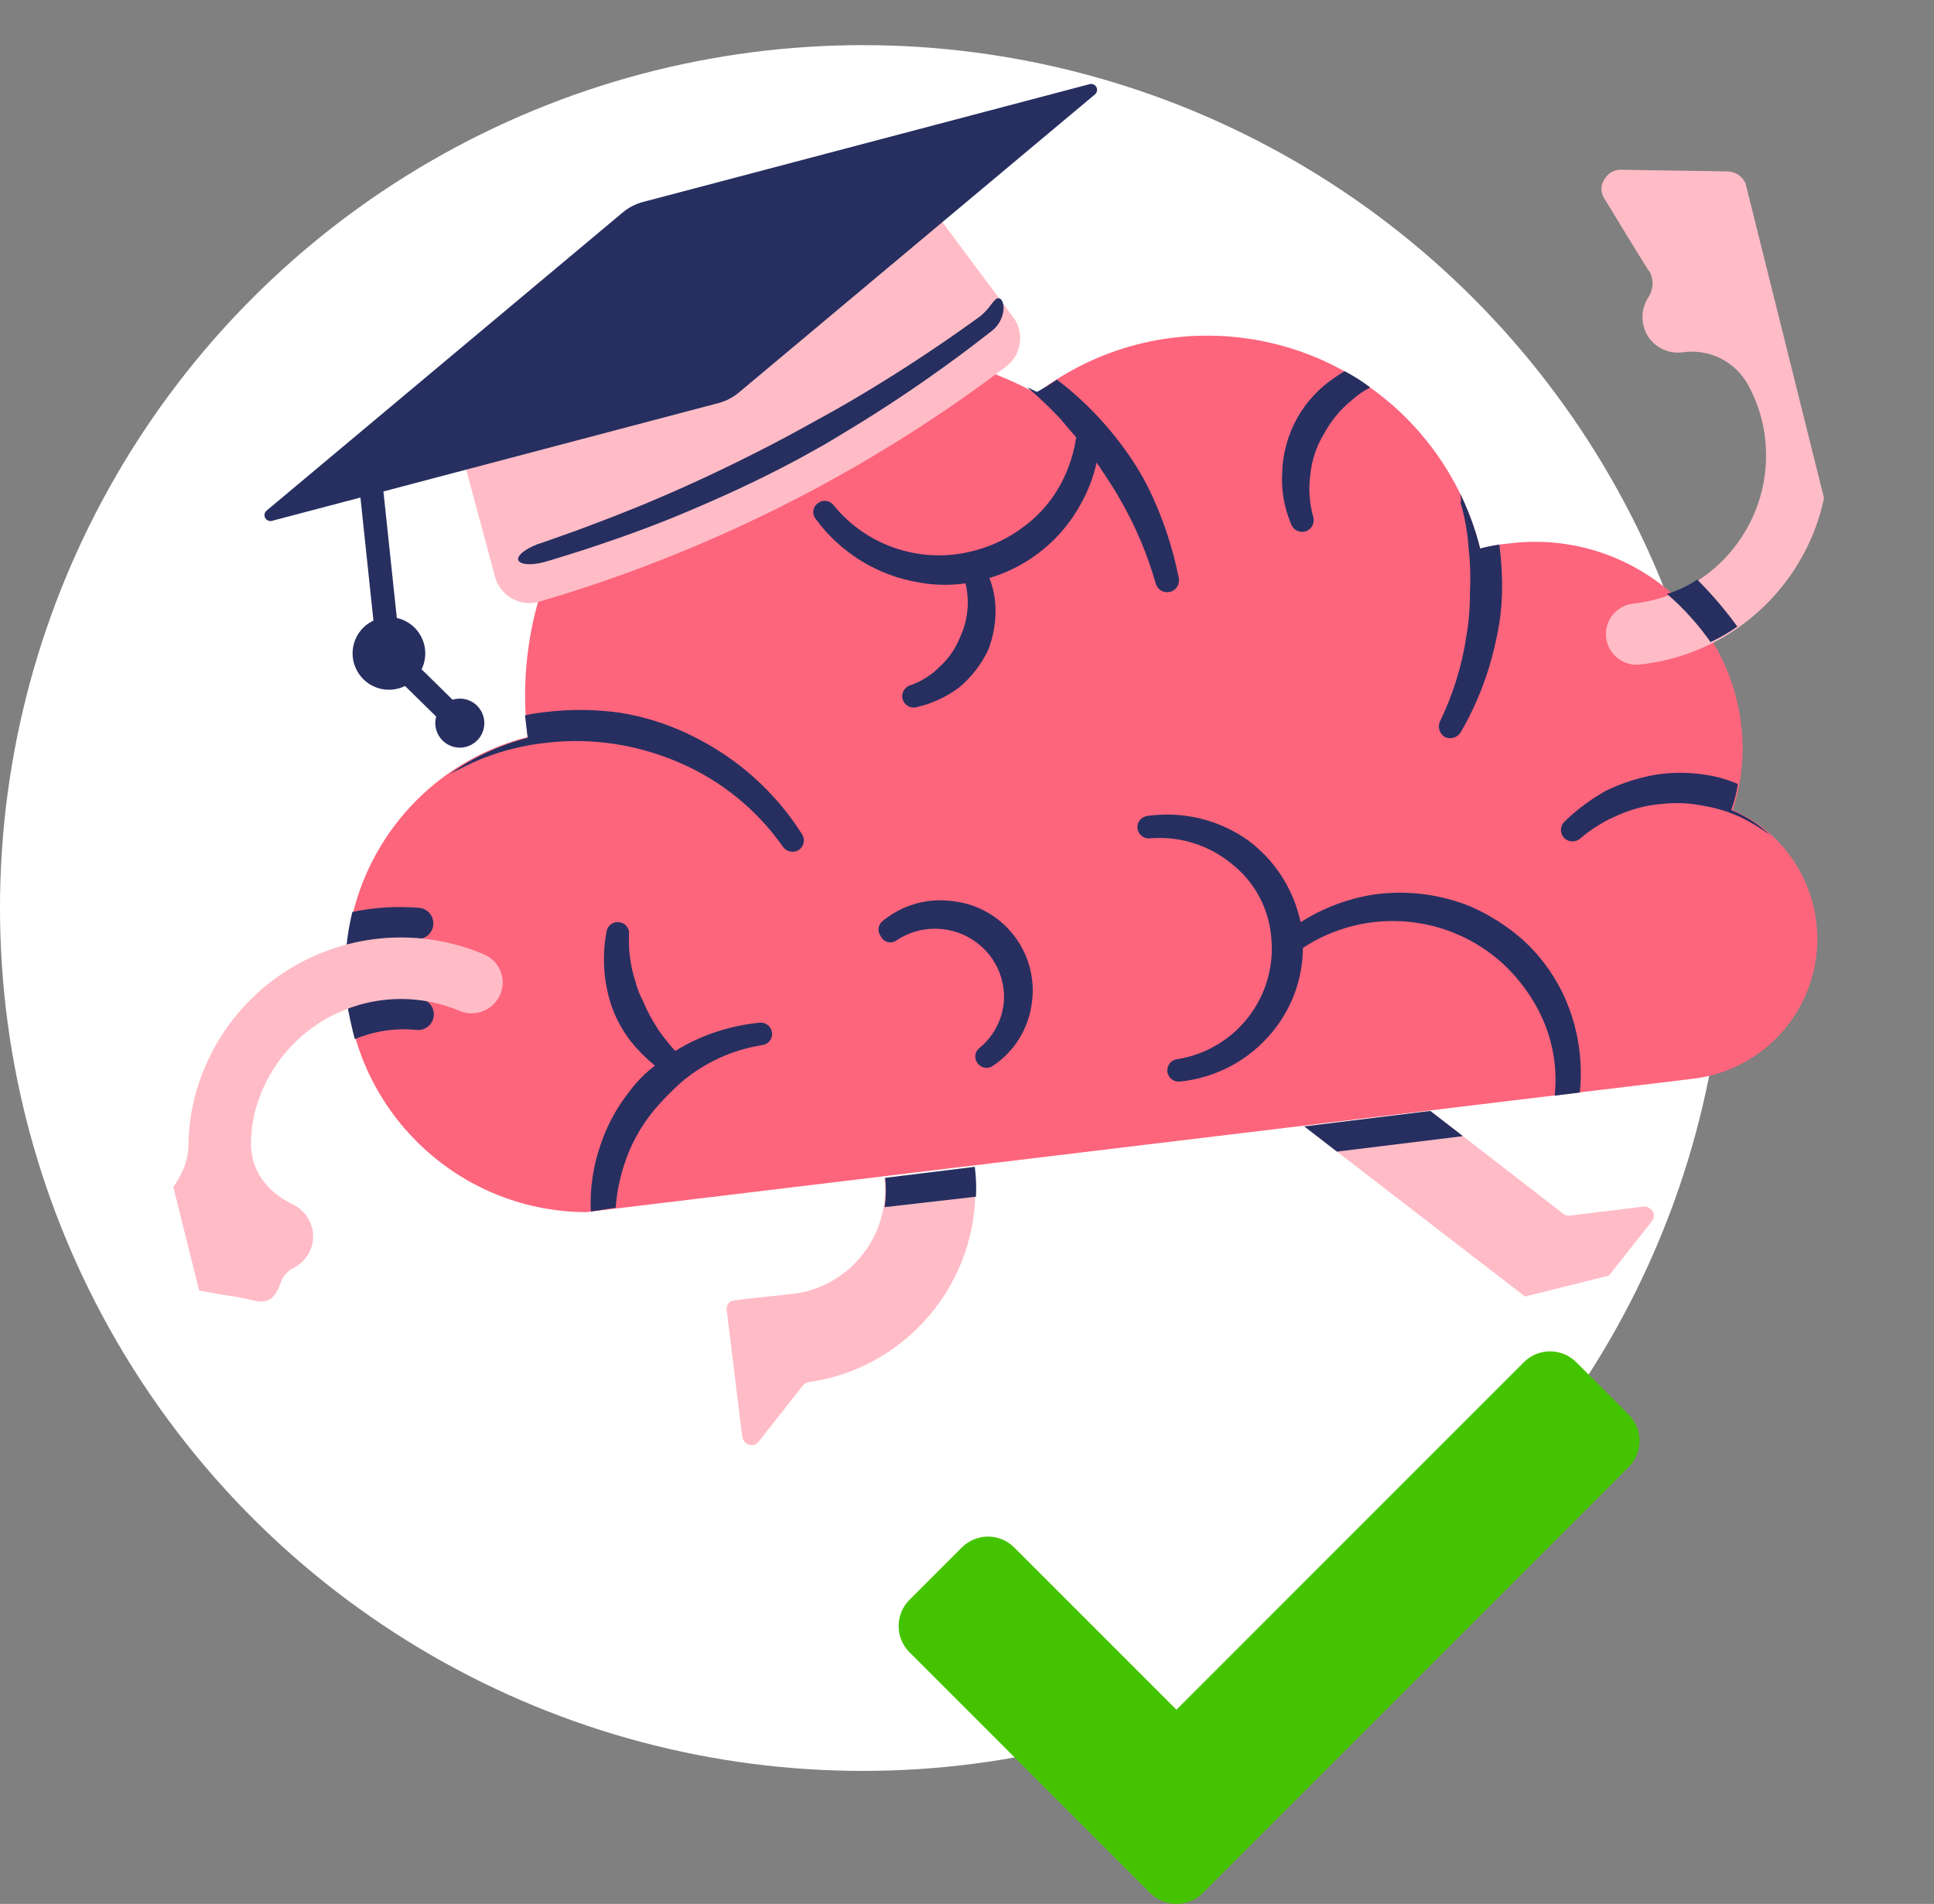 <?xml version="1.0" encoding="utf-8"?>
<!-- Generator: Adobe Illustrator 26.2.1, SVG Export Plug-In . SVG Version: 6.00 Build 0)  -->
<svg version="1.1" xmlns="http://www.w3.org/2000/svg" xmlns:xlink="http://www.w3.org/1999/xlink" x="0px" y="0px"
	 viewBox="0 0 297.001 292.353" style="enable-background:new 0 0 297.001 292.353;" xml:space="preserve">
<rect x="0" y="0" width="297.001" height="292.353" fill="#808080" stroke="none"/>
<style type="text/css">
	.st0{fill:url(#FOND_00000110429571190023397670000000473157073514518183_);}
	.st1{fill:url(#FOND_00000159434860817440897820000011299541747632701887_);}
	.st2{fill:#FFF5F7;}
	.st3{fill:url(#FOND_00000139977389627118787200000013150651838770806667_);}
	.st4{fill:url(#FOND_00000052080157346129072340000011299114676224236218_);}
	.st5{fill:url(#FOND_00000129186164915737961840000004335496214536812950_);}
	.st6{fill:url(#FOND_00000021841739807213581500000000506119736584517793_);}
	.st7{fill:url(#FOND_00000029014810384531250410000013625410793140771722_);}
	.st8{fill:url(#FOND_00000071538467322901731860000000094682174831473537_);}
	.st9{fill:url(#FOND_00000040560917422805943310000011866125922028181163_);}
	.st10{fill:url(#FOND_00000057839473743482085490000018314964077108987021_);}
	.st11{fill:url(#FOND_00000165227471227713342890000011726693592711944107_);}
	.st12{fill:#272F60;}
	.st13{fill:#FD657C;}
	.st14{fill:url(#FOND_00000154415802153544852200000016157309382058278287_);}
	.st15{fill:#F4AAB9;}
	.st16{clip-path:url(#Rectangle_10_00000156559139041554178530000017777639384213721482_);}
	.st17{fill:#FB657C;}
	.st18{fill:#FFFFFF;}
	.st19{fill:#FFBCC6;}
	.st20{clip-path:url(#SVGID_00000065038671064374964870000002391982036789022342_);}
	.st21{enable-background:new    ;}
	.st22{fill:#FB657C;stroke:#FD657C;stroke-width:3.835;stroke-linecap:round;stroke-linejoin:round;stroke-miterlimit:1.438;}
	.st23{fill:#FFBCC6;stroke:#FFBCC6;stroke-width:3.835;stroke-linecap:round;stroke-linejoin:round;stroke-miterlimit:1.438;}
	.st24{clip-path:url(#SVGID_00000132810241607643095060000010095566364609279416_);fill:#FB657C;}
	.st25{clip-path:url(#SVGID_00000028315541373193851880000015736258390665607343_);fill:#FFBCC6;}
	.st26{clip-path:url(#SVGID_00000143576864791747924240000006530989532875553716_);fill:#FFBCC6;}
	.st27{clip-path:url(#SVGID_00000129885027254326281790000005001911497682393522_);fill:#FFBCC6;}
	.st28{clip-path:url(#SVGID_00000101087134308197430130000015727005842398686111_);fill:#FFBCC6;}
	.st29{clip-path:url(#SVGID_00000083072785525246629340000001582947360281165748_);fill:#FFBCC6;}
	.st30{clip-path:url(#SVGID_00000170980332933748642000000016583244402814539934_);fill:#FFBCC6;}
	.st31{clip-path:url(#SVGID_00000006670011441523268990000016121982776390583462_);fill:#FFBCC6;}
	.st32{clip-path:url(#SVGID_00000000923992914504725420000014212573572101461670_);fill:#272F60;}
	.st33{clip-path:url(#SVGID_00000000923992914504725420000014212573572101461670_);fill:#FB657C;}
	.st34{clip-path:url(#SVGID_00000000923992914504725420000014212573572101461670_);fill:#FFBCC6;}
	.st35{clip-path:url(#SVGID_00000000923992914504725420000014212573572101461670_);fill:#FFFFFF;}
	.st36{fill:none;}
	.st37{clip-path:url(#SVGID_00000060715637514648742090000004114649937473023929_);fill:#FFFFFF;}
	.st38{clip-path:url(#SVGID_00000165913340747168657410000013477004832529818527_);fill:#FFFFFF;}
	.st39{clip-path:url(#SVGID_00000026859960356353701750000005196031314982133673_);fill:#FFFFFF;}
	.st40{clip-path:url(#SVGID_00000161610613825814886030000011333190118360479383_);fill:#FFFFFF;}
	.st41{clip-path:url(#SVGID_00000116914641985647915700000010048595499830987419_);fill:#FFFFFF;}
	.st42{clip-path:url(#SVGID_00000183219757985977851360000006907465617480200851_);fill:#FFFFFF;}
	.st43{clip-path:url(#SVGID_00000075862197772063296400000016095437994217769612_);fill:#FFFFFF;}
	.st44{clip-path:url(#SVGID_00000123422171548849052470000017322344531991790522_);fill:#FFFFFF;}
	.st45{clip-path:url(#SVGID_00000055665015805003224820000009058186841600352897_);fill:#FFFFFF;}
	.st46{clip-path:url(#SVGID_00000081647065300948574280000002448125090331657900_);fill:#FFFFFF;}
	.st47{clip-path:url(#SVGID_00000150099649130557041880000017623911755287073680_);fill:#FFFFFF;}
	.st48{clip-path:url(#SVGID_00000042003322200923428370000016491521952242752159_);fill:#FFFFFF;}
	.st49{clip-path:url(#SVGID_00000139273685804805313670000007387308707516198826_);fill:#FB657C;}
	.st50{clip-path:url(#SVGID_00000078005058402382774500000004733574797518721927_);fill:#FFFFFF;}
	.st51{clip-path:url(#SVGID_00000122697316543170290320000010823648250639738263_);fill:#FFFFFF;}
	.st52{fill:#FF647B;}
	.st53{fill:#FF657C;}
	.st54{clip-path:url(#SVGID_00000057125537989089941070000004134519831931283615_);}
	.st55{clip-path:url(#SVGID_00000098930434349099576670000011561035417564431775_);}
	.st56{clip-path:url(#SVGID_00000183953171045146793860000003784309814734622139_);}
	.st57{clip-path:url(#SVGID_00000062891619347074457850000006021074778445892501_);}
	.st58{fill:none;stroke:#272E5F;stroke-width:3;}
	.st59{clip-path:url(#SVGID_00000143611143849269729490000018164259950793211321_);}
	.st60{fill:#E94B67;}
	.st61{fill:#FFF5F7;stroke:#272E5F;stroke-width:2;}
	.st62{fill:none;stroke:#272E5F;stroke-width:2;stroke-linecap:round;stroke-linejoin:round;stroke-miterlimit:10;}
	.st63{fill:none;stroke:#272E5F;stroke-width:2;}
	.st64{fill:none;stroke:#272E5F;stroke-width:3;stroke-linecap:round;stroke-linejoin:round;stroke-miterlimit:10;}
	.st65{fill:none;stroke:#142664;stroke-width:2;stroke-linecap:round;stroke-linejoin:round;stroke-miterlimit:10;}
	.st66{clip-path:url(#SVGID_00000053545756357821142610000012934811449870080160_);}
	.st67{clip-path:url(#SVGID_00000089558563957166938080000015164923223282930355_);}
	.st68{clip-path:url(#SVGID_00000181046328481250478700000001981443612452949672_);fill:#FD657C;}
	.st69{clip-path:url(#SVGID_00000076586464318778657710000014040300544399134102_);fill:#FD657C;}
	.st70{clip-path:url(#SVGID_00000023259269267203445900000002486063205215274384_);}
	.st71{clip-path:url(#SVGID_00000018207418800473353080000012448305775310666374_);}
	.st72{clip-path:url(#SVGID_00000039834159861974772880000017346310444329403024_);}
	.st73{fill:none;stroke:#142664;stroke-width:3;stroke-linecap:round;stroke-linejoin:round;}
	.st74{clip-path:url(#SVGID_00000171717654435641824320000011203214533068132524_);}
	.st75{clip-path:url(#SVGID_00000082350416839640335020000015150391038618219671_);}
	.st76{clip-path:url(#SVGID_00000074426614301671749630000015600292503226889390_);}
	.st77{clip-path:url(#SVGID_00000183248280225338969040000014131387789843492996_);}
	.st78{clip-path:url(#SVGID_00000093173716888180205970000016103442819076440720_);}
	.st79{clip-path:url(#SVGID_00000023983539212555732320000015462173215669548466_);}
	.st80{clip-path:url(#SVGID_00000182522529982784545150000009469474407251995292_);}
	.st81{clip-path:url(#SVGID_00000112618871838396080720000013792565115795267205_);}
	.st82{clip-path:url(#SVGID_00000165956540313531556300000017482579529583400080_);}
	.st83{clip-path:url(#SVGID_00000034772837191025379170000009846573997886641854_);}
	.st84{clip-path:url(#SVGID_00000016051054314249805700000008705628473316911000_);}
	.st85{clip-path:url(#SVGID_00000139287980123510069640000016744659040421629328_);}
	.st86{clip-path:url(#SVGID_00000074443703894575341080000004500819640104515741_);}
	.st87{clip-path:url(#SVGID_00000040571734000161540680000008343514711986410127_);}
	.st88{clip-path:url(#SVGID_00000172424965899418428710000002939113782380378032_);}
	.st89{clip-path:url(#SVGID_00000168821524532820390210000017578014920647648921_);}
	.st90{clip-path:url(#SVGID_00000023251646277755251740000014932956144505353365_);}
	.st91{clip-path:url(#SVGID_00000004529011958269554050000004818962643539933835_);}
	.st92{clip-path:url(#SVGID_00000036948108365188966440000008861593074388411522_);}
	.st93{clip-path:url(#SVGID_00000037670791694799690250000009124144371463994771_);}
	.st94{clip-path:url(#SVGID_00000023972435165931147470000002729783376365084607_);}
	.st95{clip-path:url(#SVGID_00000114780298592165938580000002053562771412655530_);}
	.st96{clip-path:url(#SVGID_00000116207531389482418940000006451290095274966425_);}
	.st97{clip-path:url(#SVGID_00000079457061173463727050000001868975282660908967_);}
	.st98{clip-path:url(#SVGID_00000125574912355034690430000000903469917787529365_);}
	.st99{clip-path:url(#SVGID_00000043452759093685184170000004154695771021701266_);}
	.st100{clip-path:url(#SVGID_00000159444870687161275230000014234165805827560091_);}
	.st101{clip-path:url(#SVGID_00000152256161676974570670000000977141752836742801_);}
	.st102{clip-path:url(#SVGID_00000061444945467937312930000007193605368083141309_);}
	.st103{clip-path:url(#SVGID_00000147206737070626730400000009169761942279155887_);}
	.st104{clip-path:url(#SVGID_00000113318001023397959750000005273021272828148108_);}
	.st105{clip-path:url(#SVGID_00000056395753467915966720000015385030012348583836_);}
	.st106{clip-path:url(#SVGID_00000092416009899308451650000013586162687118605471_);}
	.st107{clip-path:url(#SVGID_00000000188883018104518310000016875044542846824343_);}
	.st108{clip-path:url(#SVGID_00000110428763395235392190000008716133866355947702_);}
	.st109{clip-path:url(#SVGID_00000099640075422210743470000001635136989561612729_);}
	.st110{clip-path:url(#SVGID_00000087405708933873702040000007460069550010541203_);}
	.st111{clip-path:url(#SVGID_00000065791629561748117480000013428335535978571437_);}
	.st112{clip-path:url(#SVGID_00000106852507001753472310000015721377089500405152_);}
	.st113{clip-path:url(#SVGID_00000182487301701176029640000008105033202055021987_);}
	.st114{clip-path:url(#SVGID_00000157997881263881459610000010555775203022806719_);}
	.st115{clip-path:url(#SVGID_00000026134157784110456020000013555826406776345499_);}
	.st116{clip-path:url(#SVGID_00000127722124370878825670000005904821904115060100_);}
	.st117{fill:#FFFFFF;stroke:#142664;stroke-width:3;stroke-linecap:round;stroke-linejoin:round;}
	.st118{clip-path:url(#SVGID_00000055679039052409771400000005895261294741976705_);}
	.st119{fill-rule:evenodd;clip-rule:evenodd;fill:#FFBCC6;}
	.st120{fill-rule:evenodd;clip-rule:evenodd;fill:#272F60;}
	.st121{fill-rule:evenodd;clip-rule:evenodd;fill:#FFFFFF;}
	.st122{fill-rule:evenodd;clip-rule:evenodd;fill:#FB657C;}
	.st123{clip-path:url(#SVGID_00000044862995128598986650000017869281011700305538_);}
	.st124{clip-path:url(#SVGID_00000134935252322556150440000003595387907988675217_);}
	.st125{clip-path:url(#SVGID_00000021841080990351147250000013168993926796298368_);}
	.st126{clip-path:url(#SVGID_00000124857095497030798440000014613864390861695912_);}
	.st127{clip-path:url(#SVGID_00000052820191832590758840000011416699516661412777_);}
	.st128{clip-path:url(#SVGID_00000050664307317402886350000005855160220018713984_);}
	.st129{clip-path:url(#SVGID_00000165194628975274842330000018265441193695785891_);}
	.st130{clip-path:url(#SVGID_00000026861370290596521400000008512196184197320865_);}
	.st131{clip-path:url(#SVGID_00000026142766028157866620000000017949795069621417_);}
	.st132{clip-path:url(#SVGID_00000096743330956932133090000001666856689804270519_);}
	.st133{clip-path:url(#SVGID_00000047025368483343971230000003114161443724164277_);}
	.st134{clip-path:url(#SVGID_00000052782585865894255400000011062725995182436008_);}
	.st135{clip-path:url(#SVGID_00000183211892166747051010000015477829606264824251_);}
	.st136{clip-path:url(#SVGID_00000160148238446516612940000007576198106092753594_);}
	.st137{clip-path:url(#SVGID_00000045578134417072548050000011622505688866956962_);}
	.st138{clip-path:url(#SVGID_00000170272512099855168610000004471882352087410082_);}
	.st139{clip-path:url(#SVGID_00000120536445653766864580000002950422883436454049_);}
	.st140{clip-path:url(#SVGID_00000049212313001720019450000000299434957139936703_);}
	.st141{clip-path:url(#SVGID_00000178191388310303313750000011879444811696331197_);}
	.st142{clip-path:url(#SVGID_00000078736330160342705190000001905187736691345305_);}
	.st143{clip-path:url(#SVGID_00000119832787781641723560000003923442880920036741_);}
	.st144{clip-path:url(#SVGID_00000136403239291349801690000002505065122159613581_);}
	.st145{clip-path:url(#SVGID_00000093140433078199030200000017591805241325624764_);}
	.st146{clip-path:url(#SVGID_00000091694175331936996760000013708411317754206349_);}
	.st147{clip-path:url(#SVGID_00000118396485341817231960000017695643689234153396_);}
	.st148{clip-path:url(#SVGID_00000170248148822611549370000002183351708277648274_);}
	.st149{clip-path:url(#SVGID_00000183243461066749223780000014551135364428636854_);}
	.st150{clip-path:url(#SVGID_00000138549036004098124320000007877998132483976861_);}
	.st151{clip-path:url(#SVGID_00000124850362596600109560000014714271602953905545_);}
	.st152{clip-path:url(#SVGID_00000064322098168694565470000013586112968624382374_);}
	.st153{clip-path:url(#SVGID_00000154395527793593829090000010836577638514268584_);}
	.st154{clip-path:url(#SVGID_00000035524846816356804310000010160184398823164318_);}
	.st155{clip-path:url(#SVGID_00000143586440875198824760000009999361991495837074_);}
	.st156{clip-path:url(#SVGID_00000097467649811669401500000014928432797988525983_);}
	.st157{clip-path:url(#SVGID_00000008111525962991640750000016086399170139457152_);}
	.st158{clip-path:url(#SVGID_00000173120345658200448320000012726474885579218611_);}
	.st159{clip-path:url(#SVGID_00000013886238340783569930000006421393087725196448_);}
	.st160{clip-path:url(#SVGID_00000150102266195767757920000000829022926488446110_);}
	.st161{clip-path:url(#SVGID_00000127037725698853660190000014783091125541562271_);}
	.st162{clip-path:url(#SVGID_00000103241313342059683530000001140764283277603208_);}
	.st163{clip-path:url(#SVGID_00000061435002379052689970000000823337056783001728_);}
	.st164{clip-path:url(#SVGID_00000162341074748869474570000013694199492858402692_);}
	.st165{clip-path:url(#SVGID_00000101095511382031993010000012272763760108313508_);}
	.st166{clip-path:url(#SVGID_00000149376840046394486550000006487877360320725928_);}
	.st167{clip-path:url(#SVGID_00000037673092039377180830000010937208869077282206_);}
	.st168{clip-path:url(#SVGID_00000141422436521527320330000009458334367236555657_);}
	.st169{clip-path:url(#SVGID_00000020380721064446245120000005996868497394442386_);}
	.st170{clip-path:url(#SVGID_00000076601228599593897060000010349889241464888448_);}
	.st171{clip-path:url(#SVGID_00000068659922971449299690000010843687356438131614_);}
	.st172{clip-path:url(#SVGID_00000054966338506876968880000000070037194781232776_);}
	.st173{clip-path:url(#SVGID_00000149359895805254704510000009804710745388946351_);}
	.st174{clip-path:url(#SVGID_00000072986374280414146540000008908855045483218569_);}
	.st175{clip-path:url(#SVGID_00000067953451666604083490000016573423915435152800_);}
	.st176{clip-path:url(#SVGID_00000173856456361196754070000006594104754268680858_);}
	.st177{clip-path:url(#SVGID_00000079464402266458503330000013459625503574266507_);}
	.st178{clip-path:url(#SVGID_00000031928677890159945550000013552192069804357269_);}
	.st179{clip-path:url(#SVGID_00000119103376717674167250000007133462519160289966_);}
	.st180{clip-path:url(#SVGID_00000129896183112997843740000003274552998222079925_);}
	.st181{clip-path:url(#SVGID_00000162352245976968288140000008381175345560882330_);}
	.st182{clip-path:url(#SVGID_00000152235871963609367020000016331087461421287563_);}
	.st183{clip-path:url(#SVGID_00000112625130376191538310000001037460606663152823_);}
	.st184{clip-path:url(#SVGID_00000066498704076236674280000016265432027492414371_);}
	.st185{clip-path:url(#SVGID_00000060731931972547496740000017279671574731864763_);}
	.st186{clip-path:url(#SVGID_00000048476154428767732940000014904388839543418538_);}
	.st187{clip-path:url(#SVGID_00000096021841837558126610000011357040686897486750_);}
	.st188{clip-path:url(#SVGID_00000090988055505795670240000006743572642062473117_);}
	.st189{clip-path:url(#SVGID_00000135662334115543356480000006701664106514221244_);}
	.st190{clip-path:url(#SVGID_00000181073745739388349440000002411331603505059984_);}
	.st191{clip-path:url(#SVGID_00000076563267294515874450000013867642552746204849_);}
	.st192{clip-path:url(#SVGID_00000158024941600807778140000005408181346160882827_);}
	.st193{clip-path:url(#SVGID_00000062887980970762502850000011615336707599956627_);}
	.st194{clip-path:url(#SVGID_00000081632882075873141180000008142729475832403636_);}
	.st195{clip-path:url(#SVGID_00000155130421867123374960000007169318114890276799_);}
	.st196{clip-path:url(#SVGID_00000049928184011727112510000014878091825443505806_);}
	.st197{clip-path:url(#SVGID_00000110468112849512624890000000275929273553917627_);}
	.st198{clip-path:url(#SVGID_00000114038403762567599890000010569442302637036434_);}
	.st199{clip-path:url(#SVGID_00000128458478149726488290000014727767437686264742_);}
	.st200{clip-path:url(#SVGID_00000016037451321898675790000005706376736901267859_);}
	.st201{clip-path:url(#SVGID_00000076578207687221602390000007082428317680095397_);}
	.st202{clip-path:url(#SVGID_00000181780254247846921140000001398513798398591137_);}
	.st203{clip-path:url(#SVGID_00000115475547644497248540000003857615382521610112_);}
	.st204{clip-path:url(#SVGID_00000057857571833999356460000005755382560432303038_);}
	.st205{clip-path:url(#SVGID_00000032618807895430248470000014436831722849358742_);}
	.st206{clip-path:url(#SVGID_00000168110423066844996800000009467919438415550083_);}
	.st207{clip-path:url(#SVGID_00000160164163315923903910000017194953792296482459_);}
	.st208{clip-path:url(#SVGID_00000145038802517798387910000013834043965527895712_);}
	.st209{clip-path:url(#SVGID_00000021095374643230529830000008635310763475117708_);}
	.st210{clip-path:url(#SVGID_00000059303437996530778730000010668835617584459906_);}
	.st211{clip-path:url(#SVGID_00000102521696578066382090000009334377743063225244_);}
	.st212{clip-path:url(#SVGID_00000062159273214190207240000012608204510090171532_);}
	.st213{clip-path:url(#SVGID_00000036216384398198665670000002986187003402973091_);}
	.st214{clip-path:url(#SVGID_00000036971218840704923290000016928467744942543245_);}
	.st215{clip-path:url(#SVGID_00000062908016783735600860000012856144850734252716_);}
	.st216{clip-path:url(#SVGID_00000163757645513154277560000000605620547125588408_);}
	.st217{clip-path:url(#SVGID_00000181057234673244018260000017939410547970374543_);}
	.st218{clip-path:url(#SVGID_00000012459404667249456480000013523915046469151905_);}
	.st219{clip-path:url(#SVGID_00000113333523987068782060000016752282933250857118_);}
	.st220{clip-path:url(#SVGID_00000160880905488837226990000010771693781733240735_);}
	.st221{clip-path:url(#SVGID_00000062892882641851961440000002738398194006984617_);}
	.st222{clip-path:url(#SVGID_00000031911908418247463770000015991217414266673058_);}
	.st223{clip-path:url(#SVGID_00000012456019113058394710000008569317316779865505_);}
	.st224{clip-path:url(#SVGID_00000049210442191813628430000007304946600599012011_);}
	.st225{clip-path:url(#SVGID_00000016068092195405605430000010589817640186958781_);}
	.st226{clip-path:url(#SVGID_00000075848973686622874660000016076219069920766903_);}
	.st227{clip-path:url(#SVGID_00000008122247962438514850000014974082321322076847_);}
	.st228{clip-path:url(#SVGID_00000145769665461667388740000002796946172230960257_);}
	.st229{clip-path:url(#SVGID_00000072994564262398380360000013267340618430874248_);}
	.st230{clip-path:url(#SVGID_00000166650305881412638980000009045072811372592523_);}
	.st231{clip-path:url(#SVGID_00000141440805733065389120000006919591590703867576_);}
	.st232{clip-path:url(#SVGID_00000149348397985681514720000017317240411355889047_);}
	.st233{clip-path:url(#SVGID_00000153704203879777916450000001771951380586476161_);}
	.st234{clip-path:url(#SVGID_00000136382371765791447440000000968614973475279501_);}
	.st235{clip-path:url(#SVGID_00000006688684593097699260000000333035470421116585_);}
	.st236{clip-path:url(#SVGID_00000142881707377209415480000012055865508495844243_);}
	.st237{clip-path:url(#SVGID_00000046298415009427447730000005572177989832530597_);}
	.st238{clip-path:url(#SVGID_00000150803192926447027140000011469193691568229783_);}
	.st239{clip-path:url(#SVGID_00000155125461740898384570000006535967297835464832_);}
	.st240{clip-path:url(#SVGID_00000044873002825367679310000005968339056206313395_);}
	.st241{clip-path:url(#SVGID_00000003814166273568330660000014193055379511367080_);}
	.st242{clip-path:url(#SVGID_00000070840014961412629440000015714563828975430800_);}
	.st243{clip-path:url(#SVGID_00000062909087300396900800000005837710601768007355_);}
	.st244{clip-path:url(#SVGID_00000101097328983847935340000005246593808916406146_);}
	.st245{clip-path:url(#SVGID_00000168798245405915379960000011984796869779376816_);}
	.st246{clip-path:url(#SVGID_00000016072879450539996970000008199294406338717064_);}
	.st247{clip-path:url(#SVGID_00000103957752331625811560000010294472375988343692_);}
	.st248{clip-path:url(#SVGID_00000076594071601416202760000017150494454561891497_);}
	.st249{clip-path:url(#SVGID_00000046320135931873067450000015643727147340107455_);}
	.st250{clip-path:url(#SVGID_00000137826843330778386670000012941724335192459935_);}
	.st251{clip-path:url(#SVGID_00000063610084761350266180000014544839936192779949_);}
	.st252{clip-path:url(#SVGID_00000180368336275537066560000014650846442195357592_);}
	.st253{fill:#E94966;}
	.st254{fill:#13224F;}
	.st255{fill:url(#);}
	.st256{clip-path:url(#SVGID_00000022538786834719468230000015161214668125393843_);}
	.st257{fill:#FFCE00;}
	.st258{fill-rule:evenodd;clip-rule:evenodd;fill:#FD657C;}
	.st259{clip-path:url(#SVGID_00000139983376762126174250000014163034902860371628_);}
	.st260{fill:url(#SVGID_00000129205932703085291620000003741222894696036793_);}
	.st261{fill:#FFFFFF;stroke:#FFFFFF;stroke-width:10;}
	.st262{fill:none;stroke:#272F60;stroke-width:3;stroke-linecap:round;stroke-linejoin:round;}
	.st263{clip-path:url(#SVGID_00000005267041469065660440000009412547065485735070_);}
	.st264{fill:none;stroke:#FFFFFF;stroke-width:5;}
	.st265{fill:#3580F8;}
	.st266{clip-path:url(#SVGID_00000122706798035831015130000012848281995922097547_);}
	.st267{fill:#FDF2F5;}
	.st268{clip-path:url(#SVGID_00000016060542402231911980000000955301135925459130_);}
	.st269{fill:#44C400;}
	.st270{clip-path:url(#SVGID_00000181776618717869671580000015146625684414544811_);}
	.st271{clip-path:url(#SVGID_00000052068505338671387650000016375144172103349933_);}
	.st272{clip-path:url(#SVGID_00000154427636454905450090000002514643159379403926_);}
	.st273{fill:#F1AAB9;}
	.st274{fill:#E34C6A;}
	.st275{clip-path:url(#SVGID_00000178907139609096475710000004773428663308380089_);}
	.st276{clip-path:url(#SVGID_00000008130216264425141080000013089729596531982014_);}
	.st277{clip-path:url(#SVGID_00000005242944704555147190000004098203473712978877_);}
	.st278{clip-path:url(#SVGID_00000105414137481930508300000005276824805597910400_);}
	.st279{clip-path:url(#SVGID_00000174562136274791782820000013627352418037334711_);}
	.st280{clip-path:url(#SVGID_00000160164139804157533000000017385957903072413365_);}
	.st281{clip-path:url(#SVGID_00000136391744682106923570000017306861334070437260_);}
	.st282{clip-path:url(#SVGID_00000112618691895048015550000014750161680664819135_);}
	.st283{display:none;}
	.st284{display:inline;}
	.st285{display:inline;enable-background:new    ;}
	.st286{clip-path:url(#SVGID_00000078031288680139058430000014403758329820611515_);}
	.st287{clip-path:url(#SVGID_00000106119666019239672490000013986033791789137852_);}
	.st288{clip-path:url(#SVGID_00000026873500375768830650000018237639210649520573_);}
	.st289{clip-path:url(#SVGID_00000053540750731448552750000011301574554535853745_);}
	.st290{fill:none;stroke:#FFFFFF;stroke-miterlimit:10;}
	.st291{clip-path:url(#SVGID_00000170987172355721772180000015070080001959740309_);}
	.st292{clip-path:url(#SVGID_00000056414218289348121470000008433289774734663052_);}
	.st293{clip-path:url(#SVGID_00000040546741892747865330000015446652061816092567_);}
	.st294{clip-path:url(#SVGID_00000136398384871923049030000008901215490270158214_);}
	.st295{clip-path:url(#SVGID_00000013885263548730792690000017601999168409108128_);}
	.st296{clip-path:url(#SVGID_00000024000120735646159790000010993536936144085891_);}
	.st297{clip-path:url(#SVGID_00000010298463647877623770000015248109424207181232_);}
	.st298{clip-path:url(#SVGID_00000077293948100961301360000016514989298922639497_);}
	.st299{clip-path:url(#SVGID_00000131363909223770384460000016808714087903484604_);}
	.st300{clip-path:url(#SVGID_00000003093474216912608800000003670805858144027054_);}
	.st301{clip-path:url(#SVGID_00000178885176257949158690000014817117601333723268_);}
	.st302{clip-path:url(#SVGID_00000134224391041549854630000014365522351199729301_);}
	.st303{clip-path:url(#SVGID_00000022542439650344108040000010648174706232036255_);}
	.st304{clip-path:url(#SVGID_00000030470811841524905740000003182918588170585763_);}
	.st305{clip-path:url(#SVGID_00000102525412862643657460000012571160175228057245_);}
	.st306{clip-path:url(#SVGID_00000005970745591541342950000000536399657107013009_);}
	.st307{fill:none;stroke:#142664;stroke-width:4.002;stroke-linecap:round;stroke-linejoin:round;stroke-miterlimit:4.002;}
	.st308{clip-path:url(#SVGID_00000023970606594635906470000008641372884129638282_);}
	.st309{clip-path:url(#SVGID_00000115510881314171166400000015553710196658373281_);}
	.st310{clip-path:url(#SVGID_00000109719809234198503590000000845804886482791344_);}
	.st311{clip-path:url(#SVGID_00000155109367807045412140000017643252247561086385_);}
	.st312{clip-path:url(#SVGID_00000123419049721486446460000015489532022620959648_);}
	.st313{clip-path:url(#SVGID_00000147205255943738804660000006989948874731939970_);}
	.st314{clip-path:url(#SVGID_00000109025299554599725540000010415348751058556324_);}
	.st315{clip-path:url(#SVGID_00000107572639749729970730000010454340924466123922_);}
	.st316{clip-path:url(#SVGID_00000152233467709513309240000002958612752046223752_);}
	.st317{clip-path:url(#SVGID_00000183954759262342502300000009124896912361379738_);}
	.st318{clip-path:url(#SVGID_00000062186028525009816730000002595269080730408337_);}
	.st319{clip-path:url(#SVGID_00000170247596754653361730000009626538562632192955_);}
	.st320{clip-path:url(#SVGID_00000179605155974083857320000005050104080983181201_);}
	.st321{clip-path:url(#SVGID_00000029726684682460221460000003607417657919338149_);}
	.st322{clip-path:url(#SVGID_00000038415502273901737100000016532365474973542053_);}
	.st323{clip-path:url(#SVGID_00000041976518256970367630000016046628702103528088_);}
	.st324{clip-path:url(#SVGID_00000097501584627129532730000002014611925123100049_);fill:#FD657C;}
	.st325{clip-path:url(#SVGID_00000097501584627129532730000002014611925123100049_);fill:#272F60;}
</style>
<g id="FONDS">
</g>
<g id="ILLUSTRATIONS">
	<g>
		
			<circle id="Ellipse_419_00000075160334354560864270000017767250112320000942_" class="st18" cx="132.5" cy="139.431" r="132.5"/>
		<g id="Groupe_1824_00000129202646051261422290000013695854951856625059_" transform="translate(3.082 33.079) rotate(-7)">
			<g>
				<defs>
					
						<rect id="SVGID_00000182491853042010157010000005597569264780112560_" x="0" y="0" transform="matrix(0.993 -0.122 0.122 0.993 -11.243 17.289)" width="271.432" height="201.118"/>
				</defs>
				<clipPath id="SVGID_00000007429779875714894350000013749113401666905263_">
					<use xlink:href="#SVGID_00000182491853042010157010000005597569264780112560_"  style="overflow:visible;"/>
				</clipPath>
				
					<g id="Groupe_1823_00000144338432015446142260000016272558955111270328_" style="clip-path:url(#SVGID_00000007429779875714894350000013749113401666905263_);">
					<path id="Tracé_5728_00000028292092569801184610000013905189616012404110_" class="st13" d="M67.604,162.502
						c-20.301-2.605-34.645-21.174-32.04-41.475
						c2.147-16.726,15.314-29.893,32.04-32.04v-0.371
						c0.274-29.255,24.213-52.749,53.469-52.475
						c10.963,0.103,21.625,3.605,30.513,10.023
						c20.577-12.075,47.048-5.183,59.123,15.395
						c2.978,5.075,4.888,10.704,5.612,16.543c1.491-0.207,2.996-0.288,4.5-0.241
						c17.569-0.049,31.87,14.116,31.989,31.684
						c0.026,4.532-0.956,9.013-2.874,13.119
						c10.278,6.07,13.689,19.324,7.619,29.602
						c-3.934,6.662-11.13,10.712-18.866,10.621L67.604,162.502z"/>
					<path id="Tracé_5729_00000018940926036108977800000010581780456567311506_" class="st12" d="M214.195,69.062
						c1.03,2.927,1.742,5.955,2.125,9.034c0.994-0.141,1.996-0.222,3-0.241
						c0.02,2.484-0.147,4.966-0.5,7.425c-0.374,2.491-1.002,4.937-1.875,7.3
						c-1.629,4.714-3.991,9.141-7,13.119c-0.588,0.773-1.661,0.986-2.5,0.495
						c-0.78-0.573-0.996-1.645-0.5-2.476c2.499-3.857,4.396-8.072,5.624-12.5
						c0.662-2.181,1.122-4.419,1.375-6.684c0.399-2.247,0.608-4.524,0.625-6.807
						c0.128-2.317,0.003-4.641-0.375-6.931c0.187-0.562,0.187-1.17,0-1.732"/>
					<path id="Tracé_5730_00000127046468358229703080000005629362842852210315_" class="st12" d="M255.186,127.23
						c-1.305-1.248-2.728-2.367-4.249-3.341c-1.754-1.075-3.646-1.908-5.624-2.476
						c-1.979-0.64-4.044-0.973-6.124-0.99c-2.282-0.094-4.564,0.199-6.748,0.867
						c-2.219,0.616-4.327,1.576-6.248,2.846c-0.796,0.574-1.905,0.409-2.5-0.372
						c-0.578-0.788-0.411-1.895,0.375-2.476c2.145-1.629,4.499-2.962,7-3.961
						c2.582-0.874,5.276-1.374,8-1.485c2.536-0.053,5.065,0.28,7.5,0.99
						c1.621,0.455,3.175,1.121,4.623,1.981c-0.37,1.326-0.872,2.611-1.5,3.836
						c2.098,1.177,3.962,2.729,5.5,4.579"/>
					<path id="Tracé_5731_00000008858717051723502710000001201789854890761407_" class="st12" d="M67.602,85.647
						c0.997-0.102,1.998-0.142,3-0.121c3.882-0.019,7.75,0.481,11.5,1.485
						c3.723,1.073,7.262,2.701,10.5,4.829
						c6.491,4.188,11.685,10.103,15,17.08c0.431,0.858,0.098,1.902-0.75,2.352
						c-0.862,0.427-1.908,0.1-2.374-0.742
						c-3.254-6.123-8.145-11.222-14.127-14.729
						c-2.98-1.76-6.172-3.133-9.5-4.084c-3.293-0.934-6.694-1.433-10.116-1.484
						c-3.582-0.093-7.158,0.324-10.623,1.237c-1.749,0.495-3.5,1.114-5.124,1.732
						c3.924-2.113,8.199-3.497,12.617-4.084v-3.465L67.602,85.647z"/>
					<path id="Tracé_5732_00000110434497677165606610000013379645604787547271_" class="st12" d="M120.093,126.86
						c4.983-2.451,11.012-0.676,13.872,4.084c1.324,2.234,1.769,4.881,1.249,7.425
						c-0.591,2.655-2.209,4.968-4.5,6.435c-0.813,0.443-1.113,1.462-0.67,2.275
						c0,0.001,0.001,0.001,0.001,0.002l0.043,0.075
						c0.467,0.822,1.511,1.11,2.333,0.643c0-0,0-0,0-0
						l0.041-0.024c3.331-1.705,5.815-4.703,6.873-8.292
						c2.254-7.286-1.825-15.021-9.111-17.275
						c-0-0-0-0-0-0c-0.374-0.116-0.753-0.216-1.136-0.3
						c-3.668-0.913-7.549-0.287-10.744,1.732
						c-0.813,0.443-1.113,1.462-0.67,2.275c0,0.001,0.001,0.001,0.001,0.002
						l0.043,0.075c0.27,0.841,1.172,1.304,2.013,1.034
						c0.002-0.001,0.003-0.001,0.005-0.002c0.125-0.04,0.245-0.095,0.356-0.165"
						/>
					<path id="Tracé_5733_00000047017662655970839050000008551972969534626745_" class="st12" d="M154.959,44.432
						c1.142,1.098,2.227,2.255,3.25,3.466c2.298,2.715,4.308,5.66,6,8.789
						c1.024,1.868,1.901,3.813,2.624,5.817c1.635,4.675,2.644,9.546,3,14.486
						c0.055,1.005-0.714,1.864-1.719,1.919c-0.938,0.052-1.762-0.619-1.902-1.548
						c-0.71-4.549-1.969-8.996-3.749-13.242c-0.75-1.857-1.625-3.589-2.5-5.322
						c-0.121-0.371-0.375-0.619-0.5-0.99c-0.74,2.125-1.793,4.127-3.124,5.94
						c-3.634,5.138-9.166,8.613-15.372,9.657c0.378,1.495,0.504,3.042,0.375,4.579
						c-0.2,2.208-0.837,4.353-1.875,6.312c-1.313,2.083-3.061,3.857-5.124,5.2
						c-2.108,1.219-4.451,1.978-6.873,2.227c-0.956,0.146-1.849-0.511-1.995-1.467
						c-0.146-0.956,0.511-1.849,1.467-1.995c0.009-0.001,0.019-0.003,0.028-0.004
						c1.784-0.399,3.452-1.204,4.874-2.352c1.446-1.044,2.642-2.397,3.5-3.961
						c1.543-2.428,2.205-5.312,1.875-8.169c-2.371,0.045-4.734-0.289-7-0.99
						c-6.215-1.805-11.47-5.984-14.628-11.634
						c-0.49-0.77-0.263-1.792,0.507-2.283c0.039-0.025,0.078-0.047,0.118-0.069
						c0.792-0.494,1.834-0.252,2.328,0.54c0,0,0,0.001,0.001,0.001
						c0.016,0.025,0.031,0.052,0.046,0.078c4.389,6.969,12.468,10.703,20.62,9.53
						c2.632-0.353,5.175-1.193,7.5-2.476c2.422-1.28,4.55-3.051,6.248-5.2
						c1.709-2.169,2.982-4.648,3.749-7.3c0-0.121,0.121-0.247,0.121-0.372
						c-0.75-1.114-1.5-2.227-2.125-3.218c-1.749-2.352-3.25-4.084-4.373-5.322
						c0.5,0.241,0.875,0.618,1.375,0.867c1.108-0.439,2.193-0.935,3.25-1.485"/>
					<path id="Tracé_5734_00000052098656969110557780000009990190820172555654_" class="st12" d="M198.955,48.516
						c1.29,0.884,2.502,1.878,3.621,2.971c-1.018,0.37-1.984,0.869-2.874,1.485
						c-2.022,1.24-3.766,2.884-5.124,4.829c-1.335,1.712-2.274,3.699-2.75,5.817
						c-0.561,2.099-0.689,4.289-0.377,6.439c0.215,0.964-0.392,1.921-1.356,2.136
						c-0.964,0.215-1.921-0.392-2.136-1.356c-0.003-0.013-0.006-0.025-0.008-0.038
						c-0.75-2.616-0.878-5.37-0.375-8.044c0.894-5.838,4.579-10.873,9.873-13.49
						L198.955,48.516z"/>
					<path id="Tracé_5735_00000043453635094038318190000000002434003570659470_" class="st12" d="M68.353,162.499
						c0.265-3.485,1.198-6.887,2.749-10.019c1.342-2.808,3.16-5.362,5.374-7.549
						c1.288-1.355,2.761-2.522,4.375-3.466c-1.228-1.285-2.317-2.695-3.25-4.208
						c-0.867-1.476-1.54-3.059-2-4.708c-0.329-1.214-0.538-2.458-0.625-3.713
						c-0.232-2.926,0.108-5.868,1-8.664c0.229-0.918,1.159-1.478,2.077-1.249
						l0.047,0.012c0.91,0.209,1.479,1.116,1.27,2.026
						c-0.006,0.027-0.013,0.052-0.021,0.078c-0.397,2.421-0.356,4.894,0.121,7.3
						c0.131,1.017,0.383,2.014,0.75,2.971c0.46,1.669,1.089,3.287,1.875,4.829
						c0.635,1.199,1.344,2.357,2.125,3.466c4.19-1.92,8.765-2.852,13.372-2.723
						c0.957,0,1.733,0.776,1.733,1.733s-0.776,1.733-1.733,1.733
						c-4.682,0.145-9.229,1.603-13.122,4.208c-1.625,1.13-3.17,2.371-4.625,3.713
						c-2.365,2.256-4.274,4.945-5.624,7.921c-0.909,1.976-1.58,4.054-2,6.188
						L68.353,162.499z"/>
					<path id="Tracé_5736_00000021800440348138717420000012085587304559044229_" class="st12" d="M217.445,162.874
						c1.099-4.757,0.661-9.74-1.249-14.233c-1.053-2.515-2.486-4.852-4.249-6.931
						c-7.491-8.637-19.868-11.129-30.118-6.065
						c-0.602,4.684-2.808,9.014-6.243,12.254c-4.034,3.847-9.427,5.939-15,5.817
						c-0.957,0-1.733-0.776-1.733-1.733s0.776-1.733,1.733-1.733
						c9.226-0.311,16.562-7.849,16.621-17.08
						c0.108-4.407-1.611-8.662-4.749-11.758c-3.117-3.247-7.374-5.155-11.872-5.322
						c-0.957,0-1.733-0.776-1.733-1.733s0.776-1.733,1.733-1.733
						c5.547-0.109,10.922,1.932,15,5.694
						c3.665,3.543,5.928,8.289,6.373,13.367c3.676-1.755,7.677-2.724,11.748-2.846
						c5.021-0.077,9.976,1.16,14.371,3.589c2.813,1.651,5.345,3.74,7.5,6.188
						c2.12,2.488,3.771,5.339,4.873,8.416c1.787,5.091,2.091,10.584,0.875,15.841
						L217.445,162.874z"/>
					<path id="Tracé_5737_00000023982409259975700240000001820291834875504519_" class="st19" d="M127.589,163.119
						c-0.174,16.066-13.059,29.098-29.122,29.455c-0.369-0.01-0.727,0.123-1,0.372
						l-7.873,7.8c-0.4,0.386-0.997,0.485-1.5,0.247
						c-0.529-0.249-0.869-0.778-0.875-1.362l-0-19.558
						c-0.009-0.366,0.125-0.722,0.375-0.99c0.273-0.248,0.631-0.381,1-0.371
						c2.874-0,8.872,0.121,9.248,0.121c8.746-0.127,15.794-7.208,15.878-15.955
						h13.872L127.589,163.119z"/>
					<path id="Tracé_5738_00000173129329506882668140000013487021415008136360_" class="st19" d="M198.199,162.878
						l18.37,18.193c0.273,0.249,0.631,0.382,1,0.372h11.248
						c0.586,0.004,1.119,0.34,1.375,0.867c0.239,0.498,0.139,1.093-0.25,1.485
						l-14,13.862c-0.575,0.496-1.425,0.496-2,0l-35.249-34.778L198.199,162.878z"/>
					<path id="Tracé_5739_00000124155164910400586030000000762726222429115031_" class="st12" d="M35.11,126.861
						c3.657-0.867,7.466-0.867,11.123-0c1.3,0.276,2.13,1.554,1.854,2.854
						c-0.276,1.3-1.554,2.13-2.854,1.854c-3.177-0.727-6.486-0.644-9.623,0.241
						C35.36,130.078,35.235,128.469,35.11,126.861 M37.61,112.375
						c3.428-0.288,6.879-0.08,10.247,0.619c1.3,0.276,2.13,1.554,1.854,2.854
						c-0.276,1.3-1.554,2.13-2.854,1.854c-3.534-0.738-7.168-0.864-10.744-0.371
						c0.385-1.682,0.886-3.336,1.5-4.949"/>
					<path id="Tracé_5740_00000181078670066007084440000011357518715969421725_" class="st19" d="M250.812,51.98
						c-1.955,0-3.764-1.036-4.754-2.722c-1.101-1.974-0.903-4.416,0.5-6.188
						c1.013-1.105,1.304-2.692,0.75-4.084l-0.121-0.121c-2-4.208-4-8.787-5.374-11.758
						c-0.51-0.971-0.361-2.157,0.375-2.971c0.654-0.907,1.78-1.343,2.874-1.114
						c5.124,0.742,12.622,1.732,16,2.228c1.033,0.139,1.926,0.791,2.374,1.732
						c1.249,2.723,4.874,10.52,6.374,13.986c0.374,0.783,0.374,1.692,0,2.475
						c-0.75,2.228-2.374,6.684-0.875,10.643c1.653,3.917,2.503,8.126,2.5,12.377
						c-0.102,17.92-14.696,32.373-32.616,32.3
						c-2.596,0.14-4.815-1.851-4.955-4.447c-0.14-2.596,1.851-4.815,4.447-4.955
						c0.027-0.001,0.055-0.003,0.082-0.004c0.141-0.006,0.284-0.006,0.426,0
						c12.635,0.053,22.925-10.138,22.995-22.773c0.021-2.793-0.488-5.565-1.5-8.169
						c-1.458-3.961-5.281-6.551-9.5-6.435"/>
					<path id="Tracé_5741_00000130648935711505041790000015069392565334944434_" class="st19" d="M0.24,159.904
						c0.25-1.485,0.5-2.846,0.625-3.961c0.084-0.851,0.542-1.62,1.249-2.1
						c1.749-1.485,5.5-4.579,6.124-8.787c0.54-4.242,1.943-8.328,4.125-12.005
						c9.098-15.454,28.944-20.699,44.49-11.758
						c2.253,1.266,3.053,4.118,1.787,6.371l-0.037,0.065
						c-1.324,2.264-4.225,3.037-6.5,1.732c-10.999-6.315-25.03-2.62-31.493,8.292
						c-1.427,2.391-2.362,5.043-2.749,7.8c-0.625,4.331,1.5,7.8,5,10.148
						c1.677,0.98,2.72,2.766,2.75,4.708c-0.002,2.252-1.395,4.269-3.5,5.07
						c-1.048,0.342-1.907,1.102-2.374,2.1c-1,1.98-2,2.846-3.874,2.352l-0.75-0.241
						c-1.428-0.544-2.887-1.002-4.37-1.371l-7.5-2.352
						c-3.124-1.234-3.5-2.718-3.124-4.947c-0-0.241,0.121-0.618,0.121-0.867
						L0.24,159.912"/>
					<path id="Tracé_5742_00000106847387082903406540000007276686158345502351_" class="st12" d="M113.218,167.331
						c0.399-1.452,0.61-2.95,0.625-4.456h13.872v0.241
						c-0.001,1.452-0.127,2.901-0.375,4.331L113.218,167.331z"/>
					<path id="Tracé_5743_00000178898906143166257880000005655577152497974197_" class="st12" d="M248.813,86.883
						c1.961,2.495,3.715,5.146,5.246,7.926c-1.401,0.745-2.864,1.367-4.373,1.857
						c-1.574-2.948-3.504-5.692-5.748-8.169c1.7-0.273,3.346-0.816,4.874-1.609"
						/>
					<path id="Tracé_5744_00000007396590902507280060000005037015175880090269_" class="st12" d="M202.698,167.33
						h-19.5l-4.5-4.452h19.5L202.698,167.33z"/>
					<path id="Tracé_5745_00000098198376114127627400000009511700615025505210_" class="st19" d="M136.683,11.665
						l-74.677,26.751l3.627,25.535c0.414,2.983,3.168,5.066,6.151,4.651
						c0.001-0,0.002-0,0.003-0l0.117-0.017
						c26.625-4.379,52.232-13.562,75.572-27.1
						c2.586-1.51,3.471-4.822,1.982-7.42L136.683,11.665z"/>
					<path id="Tracé_5746_00000109004449231800084910000005809894516558678700_" class="st12" d="M74.144,62.522
						c0,0,0.506-0.071,1.432-0.246l3.959-0.722
						c3.363-0.676,8.093-1.631,13.462-3.05c5.625-1.516,12.073-3.449,18.356-5.777
						c1.778-0.648,3.607-1.365,5.418-2.117c1.823-0.719,3.6-1.537,5.315-2.312
						c6.756-3.011,12.726-6.141,16.987-8.522c2.14-1.172,3.84-2.189,5.022-2.881
						s1.823-1.07,1.873-1.113c1.161-0.69,1.964-1.852,2.2-3.182
						c0.133-0.979-0.181-1.567-0.525-1.667c-0.412-0.1-0.815,0.336-1.313,0.838
						c-0.541,0.583-1.151,1.098-1.816,1.534l-0.088,0.052
						c-0.051,0.03-0.146,0.086-0.315,0.175l-1.385,0.751
						c-1.2,0.642-2.914,1.6-5.069,2.681
						c-4.284,2.214-10.244,5.1-16.872,7.865
						c-3.474,1.394-6.908,2.819-10.664,4.215c-6.171,2.291-12.412,4.352-17.895,5.932
						c-5.205,1.529-9.86,2.629-13.188,3.435l-3.935,0.878l-1.428,0.311
						c-2.551,0.426-4.232,1.435-4.2,2.183c0.1,0.923,2.4,1.207,4.662,0.742"
						/>
					<path id="Tracé_5747_00000142897455525711061350000006530833729675915147_" class="st12" d="M58.117,87.327
						c-0.727,0.259-1.538,0.026-2.017-0.579L46.59,74.802
						c-0.265-0.331-0.406-0.745-0.4-1.169l0.5-29.522
						c0.021-0.996,0.846-1.787,1.843-1.766c0.996,0.021,1.787,0.846,1.765,1.843l0,0
						L49.814,73.054l9.1,11.434c0.624,0.781,0.501,1.92-0.276,2.549
						c-0.155,0.125-0.33,0.223-0.518,0.291"/>
					<path id="Tracé_5748_00000092415143151280993250000008423877773286336424_" class="st12" d="M47.204,40.565
						c1.975-0.722,4.162,0.294,4.884,2.269c0.722,1.975-0.294,4.162-2.269,4.884
						c-1.975,0.722-4.162-0.294-4.884-2.269l-0.008-0.024
						C44.217,43.455,45.235,41.281,47.204,40.565L47.204,40.565"/>
					<path id="Tracé_5749_00000027599095829481052820000003858288935916014230_" class="st12" d="M46.112,68.42
						c2.893-1.059,6.098,0.427,7.157,3.321c1.059,2.893-0.427,6.098-3.321,7.157
						s-6.098-0.427-7.157-3.321c-0-0-0-0.001-0-0.001l-0.012-0.036
						c-1.047-2.883,0.442-6.069,3.325-7.116c0.001-0,0.002-0.001,0.002-0.001
						h0.006"/>
					<path id="Tracé_5750_00000059307503270664134820000003745326345387599549_" class="st12" d="M56.237,82.074
						c1.952-0.713,4.113,0.291,4.826,2.243c0.713,1.952-0.291,4.113-2.243,4.826
						c-1.952,0.713-4.113-0.291-4.826-2.243l-0.007-0.021
						c-0.707-1.943,0.294-4.092,2.238-4.799c0-0,0-0,0-0
						l0.016-0.006"/>
					<path id="Tracé_5751_00000160893411326698804300000010219052130122902702_" class="st12" d="M165.488,0.008
						L95.202,9.608c-1.174,0.16-2.298,0.577-3.292,1.222L32.048,49.607
						c-0.42,0.276-0.536,0.839-0.26,1.259c0.191,0.291,0.532,0.447,0.877,0.402
						l70.286-9.6c1.174-0.161,2.298-0.578,3.292-1.222l59.862-38.777
						c0.42-0.273,0.54-0.836,0.266-1.256c-0.191-0.294-0.535-0.452-0.883-0.405"
						/>
				</g>
			</g>
		</g>
		<path id="Icon_awesome-check_00000138557941810813436340000017258065411355261838_" class="st269" d="M176.644,290.687
			l-36.978-36.978c-2.221-2.222-2.221-5.823,0-8.045l8.045-8.045
			c2.222-2.221,5.823-2.221,8.045,0l24.911,24.912l53.354-53.357
			c2.222-2.221,5.823-2.221,8.045,0l8.045,8.045c2.221,2.222,2.221,5.823,0,8.045
			l-65.422,65.423C182.467,292.909,178.866,292.909,176.644,290.687z"/>
	</g>
</g>
<g id="TEXTES_FR" class="st283">
</g>
<g id="TEXTES_GB">
</g>
<g id="Calque_5">
</g>
</svg>
